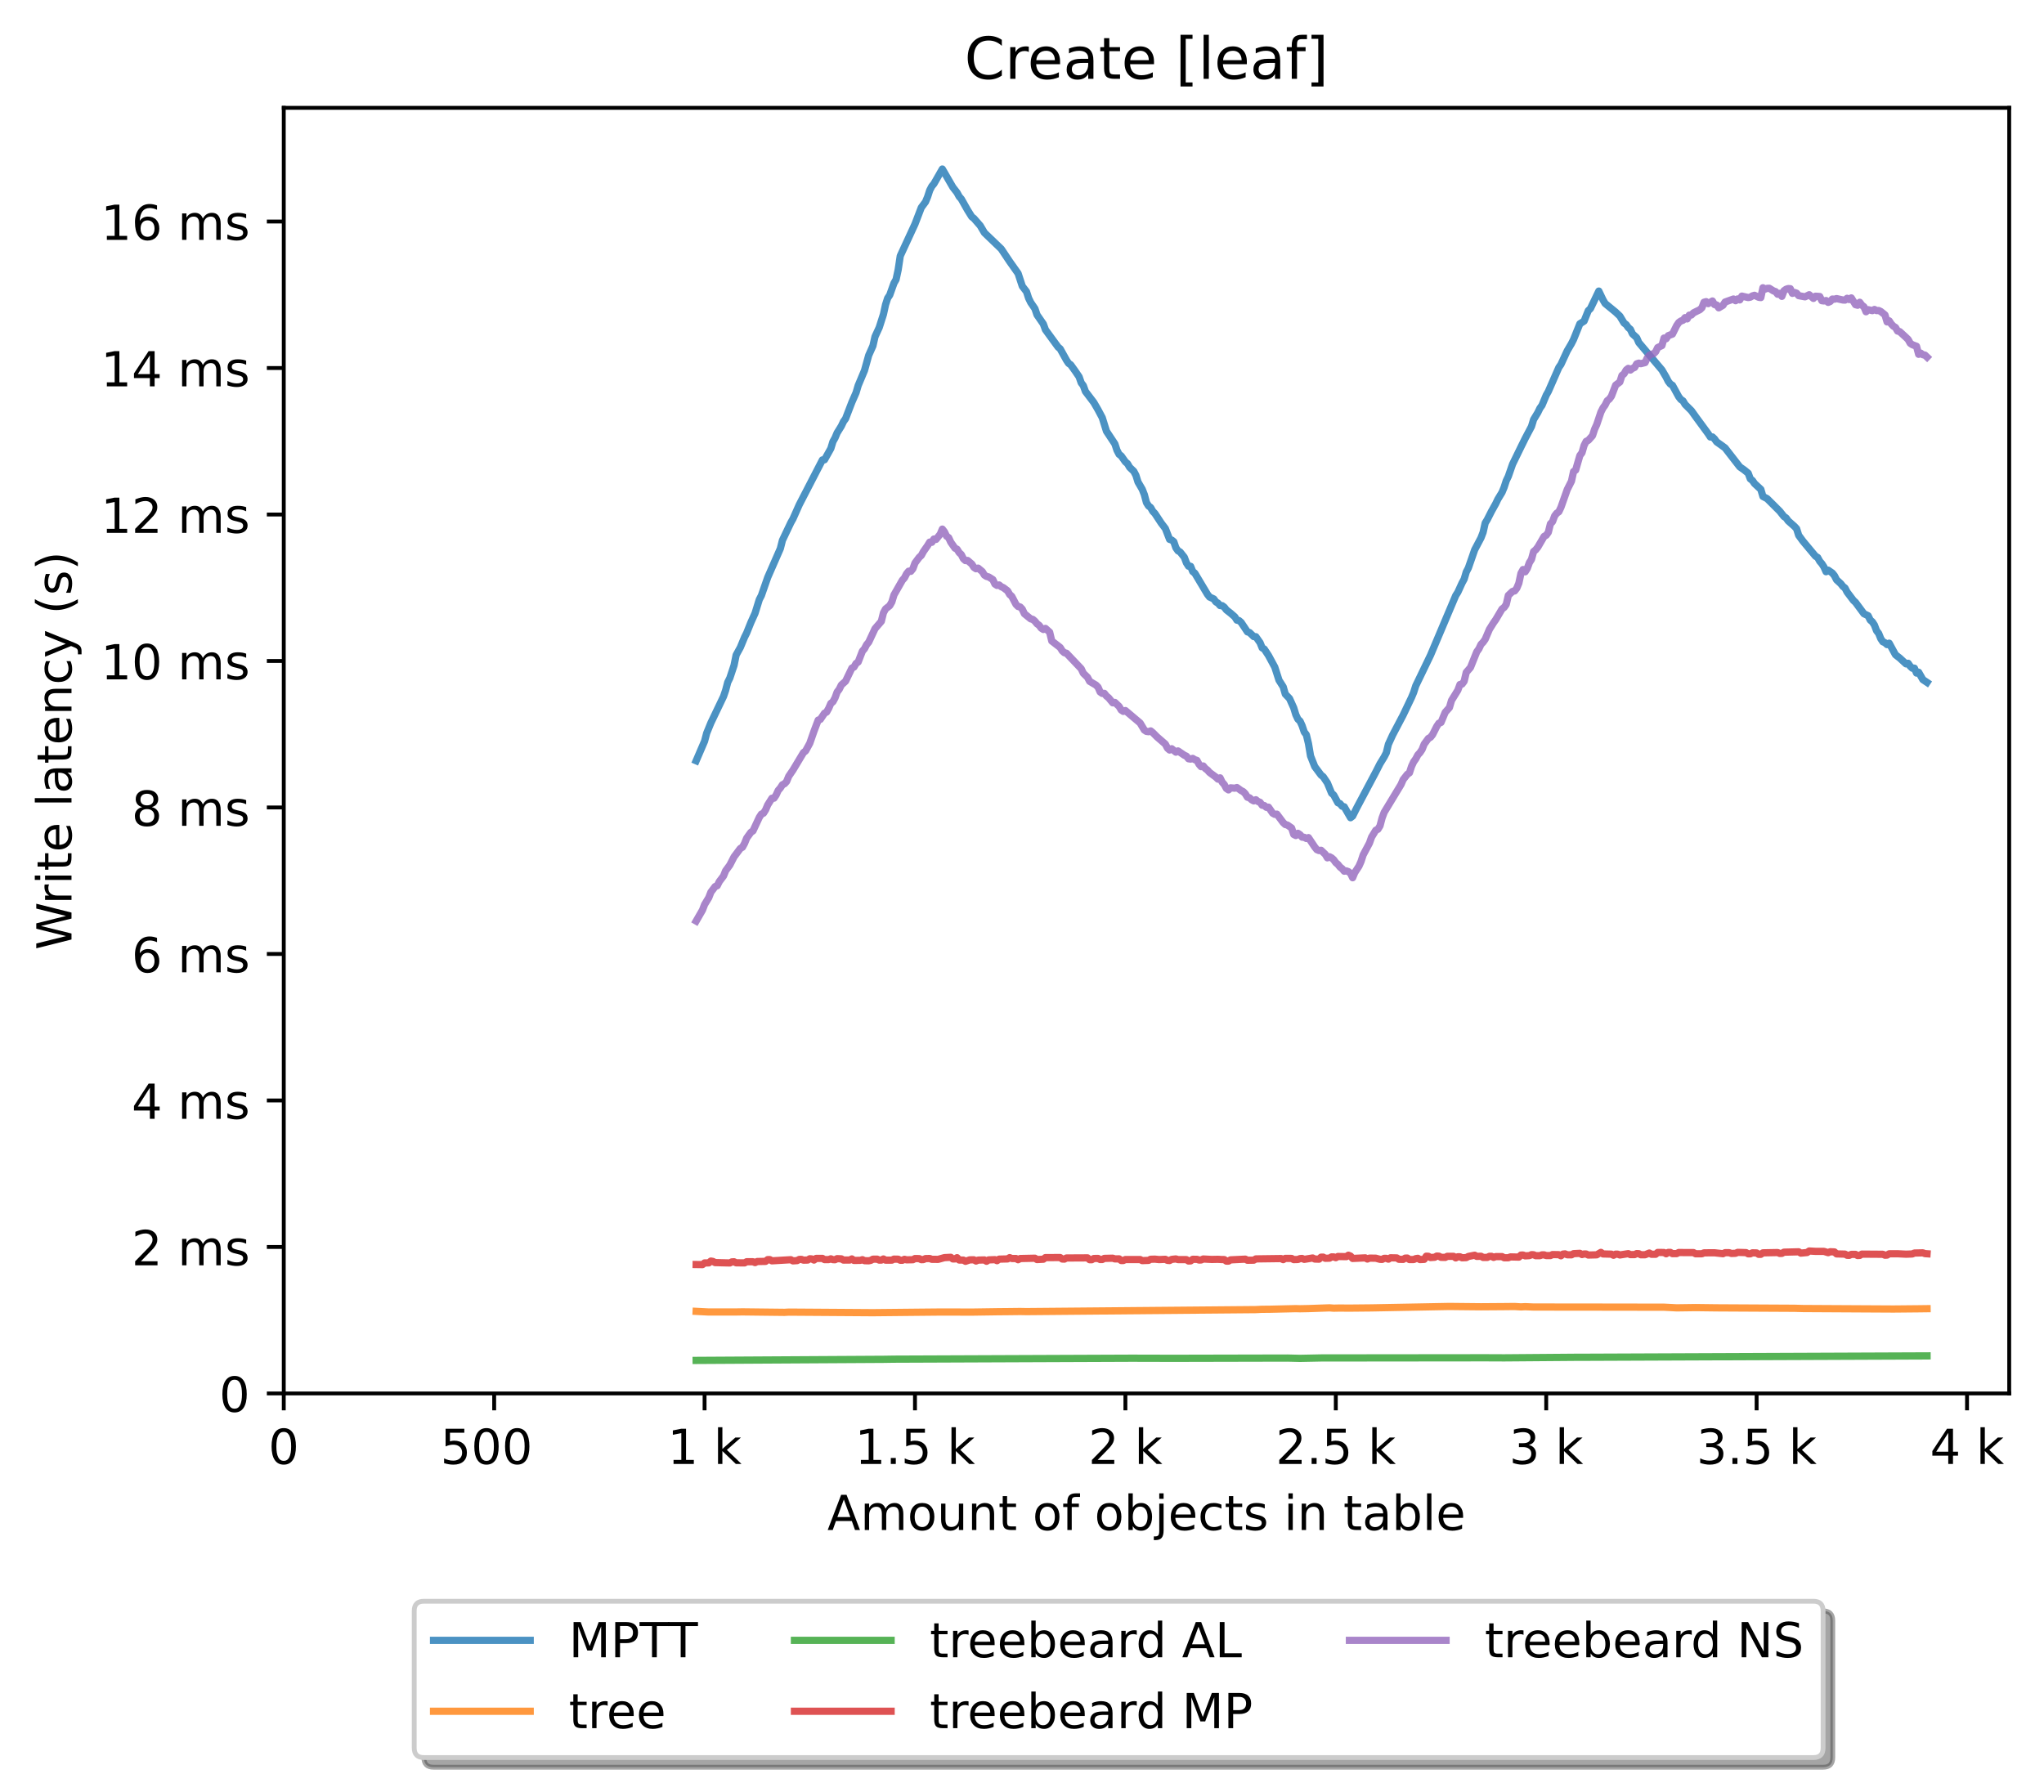 <?xml version="1.0" encoding="utf-8" standalone="no"?>
<!DOCTYPE svg PUBLIC "-//W3C//DTD SVG 1.1//EN"
  "http://www.w3.org/Graphics/SVG/1.1/DTD/svg11.dtd">
<!-- Created with matplotlib (https://matplotlib.org/) -->
<svg height="371.002pt" version="1.1" viewBox="0 0 423.051 371.002" width="423.051pt" xmlns="http://www.w3.org/2000/svg" xmlns:xlink="http://www.w3.org/1999/xlink">
 <defs>
  <style type="text/css">*{stroke-linecap:butt;stroke-linejoin:round;}</style>
 </defs>
 <g id="figure_1">
  <g id="patch_1">
   <path d="M 0 371.002 
L 423.051 371.002 
L 423.051 0 
L 0 0 
z
" style="fill:#ffffff;"/>
  </g>
  <g id="axes_1">
   <g id="patch_2">
    <path d="M 58.731 288.43 
L 415.851 288.43 
L 415.851 22.318 
L 58.731 22.318 
z
" style="fill:#ffffff;"/>
   </g>
   <g id="matplotlib.axis_1">
    <g id="xtick_1">
     <g id="line2d_1">
      <defs>
       <path d="M 0 0 
L 0 3.5 
" id="m161861ae37" style="stroke:#000000;stroke-width:0.8;"/>
      </defs>
      <g>
       <use style="stroke:#000000;stroke-width:0.8;" x="58.731" xlink:href="#m161861ae37" y="288.43"/>
      </g>
     </g>
     <g id="text_1">
      <!-- 0 -->
      <g transform="translate(55.55 303.029)scale(0.1 -0.1)">
       <defs>
        <path d="M 31.781 66.406 
Q 24.172 66.406 20.328 58.906 
Q 16.5 51.422 16.5 36.375 
Q 16.5 21.391 20.328 13.891 
Q 24.172 6.391 31.781 6.391 
Q 39.453 6.391 43.281 13.891 
Q 47.125 21.391 47.125 36.375 
Q 47.125 51.422 43.281 58.906 
Q 39.453 66.406 31.781 66.406 
z
M 31.781 74.219 
Q 44.047 74.219 50.516 64.516 
Q 56.984 54.828 56.984 36.375 
Q 56.984 17.969 50.516 8.266 
Q 44.047 -1.422 31.781 -1.422 
Q 19.531 -1.422 13.062 8.266 
Q 6.594 17.969 6.594 36.375 
Q 6.594 54.828 13.062 64.516 
Q 19.531 74.219 31.781 74.219 
z
" id="DejaVuSans-48"/>
       </defs>
       <use xlink:href="#DejaVuSans-48"/>
      </g>
     </g>
    </g>
    <g id="xtick_2">
     <g id="line2d_2">
      <g>
       <use style="stroke:#000000;stroke-width:0.8;" x="102.28" xlink:href="#m161861ae37" y="288.43"/>
      </g>
     </g>
     <g id="text_2">
      <!-- 500  -->
      <g transform="translate(91.147 303.029)scale(0.1 -0.1)">
       <defs>
        <path d="M 10.797 72.906 
L 49.516 72.906 
L 49.516 64.594 
L 19.828 64.594 
L 19.828 46.734 
Q 21.969 47.469 24.109 47.828 
Q 26.266 48.188 28.422 48.188 
Q 40.625 48.188 47.75 41.5 
Q 54.891 34.812 54.891 23.391 
Q 54.891 11.625 47.562 5.094 
Q 40.234 -1.422 26.906 -1.422 
Q 22.312 -1.422 17.547 -0.641 
Q 12.797 0.141 7.719 1.703 
L 7.719 11.625 
Q 12.109 9.234 16.797 8.062 
Q 21.484 6.891 26.703 6.891 
Q 35.156 6.891 40.078 11.328 
Q 45.016 15.766 45.016 23.391 
Q 45.016 31 40.078 35.438 
Q 35.156 39.891 26.703 39.891 
Q 22.75 39.891 18.812 39.016 
Q 14.891 38.141 10.797 36.281 
z
" id="DejaVuSans-53"/>
        <path id="DejaVuSans-32"/>
       </defs>
       <use xlink:href="#DejaVuSans-53"/>
       <use x="63.623" xlink:href="#DejaVuSans-48"/>
       <use x="127.246" xlink:href="#DejaVuSans-48"/>
       <use x="190.869" xlink:href="#DejaVuSans-32"/>
      </g>
     </g>
    </g>
    <g id="xtick_3">
     <g id="line2d_3">
      <g>
       <use style="stroke:#000000;stroke-width:0.8;" x="145.828" xlink:href="#m161861ae37" y="288.43"/>
      </g>
     </g>
     <g id="text_3">
      <!-- 1 k -->
      <g transform="translate(138.163 303.029)scale(0.1 -0.1)">
       <defs>
        <path d="M 12.406 8.297 
L 28.516 8.297 
L 28.516 63.922 
L 10.984 60.406 
L 10.984 69.391 
L 28.422 72.906 
L 38.281 72.906 
L 38.281 8.297 
L 54.391 8.297 
L 54.391 0 
L 12.406 0 
z
" id="DejaVuSans-49"/>
        <path d="M 9.078 75.984 
L 18.109 75.984 
L 18.109 31.109 
L 44.922 54.688 
L 56.391 54.688 
L 27.391 29.109 
L 57.625 0 
L 45.906 0 
L 18.109 26.703 
L 18.109 0 
L 9.078 0 
z
" id="DejaVuSans-107"/>
       </defs>
       <use xlink:href="#DejaVuSans-49"/>
       <use x="63.623" xlink:href="#DejaVuSans-32"/>
       <use x="95.41" xlink:href="#DejaVuSans-107"/>
      </g>
     </g>
    </g>
    <g id="xtick_4">
     <g id="line2d_4">
      <g>
       <use style="stroke:#000000;stroke-width:0.8;" x="189.377" xlink:href="#m161861ae37" y="288.43"/>
      </g>
     </g>
     <g id="text_4">
      <!-- 1.5 k -->
      <g transform="translate(176.941 303.029)scale(0.1 -0.1)">
       <defs>
        <path d="M 10.688 12.406 
L 21 12.406 
L 21 0 
L 10.688 0 
z
" id="DejaVuSans-46"/>
       </defs>
       <use xlink:href="#DejaVuSans-49"/>
       <use x="63.623" xlink:href="#DejaVuSans-46"/>
       <use x="95.41" xlink:href="#DejaVuSans-53"/>
       <use x="159.033" xlink:href="#DejaVuSans-32"/>
       <use x="190.82" xlink:href="#DejaVuSans-107"/>
      </g>
     </g>
    </g>
    <g id="xtick_5">
     <g id="line2d_5">
      <g>
       <use style="stroke:#000000;stroke-width:0.8;" x="232.926" xlink:href="#m161861ae37" y="288.43"/>
      </g>
     </g>
     <g id="text_5">
      <!-- 2 k -->
      <g transform="translate(225.26 303.029)scale(0.1 -0.1)">
       <defs>
        <path d="M 19.188 8.297 
L 53.609 8.297 
L 53.609 0 
L 7.328 0 
L 7.328 8.297 
Q 12.938 14.109 22.625 23.891 
Q 32.328 33.688 34.812 36.531 
Q 39.547 41.844 41.422 45.531 
Q 43.312 49.219 43.312 52.781 
Q 43.312 58.594 39.234 62.25 
Q 35.156 65.922 28.609 65.922 
Q 23.969 65.922 18.812 64.312 
Q 13.672 62.703 7.812 59.422 
L 7.812 69.391 
Q 13.766 71.781 18.938 73 
Q 24.125 74.219 28.422 74.219 
Q 39.75 74.219 46.484 68.547 
Q 53.219 62.891 53.219 53.422 
Q 53.219 48.922 51.531 44.891 
Q 49.859 40.875 45.406 35.406 
Q 44.188 33.984 37.641 27.219 
Q 31.109 20.453 19.188 8.297 
z
" id="DejaVuSans-50"/>
       </defs>
       <use xlink:href="#DejaVuSans-50"/>
       <use x="63.623" xlink:href="#DejaVuSans-32"/>
       <use x="95.41" xlink:href="#DejaVuSans-107"/>
      </g>
     </g>
    </g>
    <g id="xtick_6">
     <g id="line2d_6">
      <g>
       <use style="stroke:#000000;stroke-width:0.8;" x="276.474" xlink:href="#m161861ae37" y="288.43"/>
      </g>
     </g>
     <g id="text_6">
      <!-- 2.5 k -->
      <g transform="translate(264.038 303.029)scale(0.1 -0.1)">
       <use xlink:href="#DejaVuSans-50"/>
       <use x="63.623" xlink:href="#DejaVuSans-46"/>
       <use x="95.41" xlink:href="#DejaVuSans-53"/>
       <use x="159.033" xlink:href="#DejaVuSans-32"/>
       <use x="190.82" xlink:href="#DejaVuSans-107"/>
      </g>
     </g>
    </g>
    <g id="xtick_7">
     <g id="line2d_7">
      <g>
       <use style="stroke:#000000;stroke-width:0.8;" x="320.023" xlink:href="#m161861ae37" y="288.43"/>
      </g>
     </g>
     <g id="text_7">
      <!-- 3 k -->
      <g transform="translate(312.357 303.029)scale(0.1 -0.1)">
       <defs>
        <path d="M 40.578 39.312 
Q 47.656 37.797 51.625 33 
Q 55.609 28.219 55.609 21.188 
Q 55.609 10.406 48.188 4.484 
Q 40.766 -1.422 27.094 -1.422 
Q 22.516 -1.422 17.656 -0.516 
Q 12.797 0.391 7.625 2.203 
L 7.625 11.719 
Q 11.719 9.328 16.594 8.109 
Q 21.484 6.891 26.812 6.891 
Q 36.078 6.891 40.938 10.547 
Q 45.797 14.203 45.797 21.188 
Q 45.797 27.641 41.281 31.266 
Q 36.766 34.906 28.719 34.906 
L 20.219 34.906 
L 20.219 43.016 
L 29.109 43.016 
Q 36.375 43.016 40.234 45.922 
Q 44.094 48.828 44.094 54.297 
Q 44.094 59.906 40.109 62.906 
Q 36.141 65.922 28.719 65.922 
Q 24.656 65.922 20.016 65.031 
Q 15.375 64.156 9.812 62.312 
L 9.812 71.094 
Q 15.438 72.656 20.344 73.438 
Q 25.25 74.219 29.594 74.219 
Q 40.828 74.219 47.359 69.109 
Q 53.906 64.016 53.906 55.328 
Q 53.906 49.266 50.438 45.094 
Q 46.969 40.922 40.578 39.312 
z
" id="DejaVuSans-51"/>
       </defs>
       <use xlink:href="#DejaVuSans-51"/>
       <use x="63.623" xlink:href="#DejaVuSans-32"/>
       <use x="95.41" xlink:href="#DejaVuSans-107"/>
      </g>
     </g>
    </g>
    <g id="xtick_8">
     <g id="line2d_8">
      <g>
       <use style="stroke:#000000;stroke-width:0.8;" x="363.571" xlink:href="#m161861ae37" y="288.43"/>
      </g>
     </g>
     <g id="text_8">
      <!-- 3.5 k -->
      <g transform="translate(351.135 303.029)scale(0.1 -0.1)">
       <use xlink:href="#DejaVuSans-51"/>
       <use x="63.623" xlink:href="#DejaVuSans-46"/>
       <use x="95.41" xlink:href="#DejaVuSans-53"/>
       <use x="159.033" xlink:href="#DejaVuSans-32"/>
       <use x="190.82" xlink:href="#DejaVuSans-107"/>
      </g>
     </g>
    </g>
    <g id="xtick_9">
     <g id="line2d_9">
      <g>
       <use style="stroke:#000000;stroke-width:0.8;" x="407.12" xlink:href="#m161861ae37" y="288.43"/>
      </g>
     </g>
     <g id="text_9">
      <!-- 4 k -->
      <g transform="translate(399.454 303.029)scale(0.1 -0.1)">
       <defs>
        <path d="M 37.797 64.312 
L 12.891 25.391 
L 37.797 25.391 
z
M 35.203 72.906 
L 47.609 72.906 
L 47.609 25.391 
L 58.016 25.391 
L 58.016 17.188 
L 47.609 17.188 
L 47.609 0 
L 37.797 0 
L 37.797 17.188 
L 4.891 17.188 
L 4.891 26.703 
z
" id="DejaVuSans-52"/>
       </defs>
       <use xlink:href="#DejaVuSans-52"/>
       <use x="63.623" xlink:href="#DejaVuSans-32"/>
       <use x="95.41" xlink:href="#DejaVuSans-107"/>
      </g>
     </g>
    </g>
    <g id="text_10">
     <!-- Amount of objects in table -->
     <g transform="translate(171.233 316.707)scale(0.1 -0.1)">
      <defs>
       <path d="M 34.188 63.188 
L 20.797 26.906 
L 47.609 26.906 
z
M 28.609 72.906 
L 39.797 72.906 
L 67.578 0 
L 57.328 0 
L 50.688 18.703 
L 17.828 18.703 
L 11.188 0 
L 0.781 0 
z
" id="DejaVuSans-65"/>
       <path d="M 52 44.188 
Q 55.375 50.25 60.062 53.125 
Q 64.75 56 71.094 56 
Q 79.641 56 84.281 50.016 
Q 88.922 44.047 88.922 33.016 
L 88.922 0 
L 79.891 0 
L 79.891 32.719 
Q 79.891 40.578 77.094 44.375 
Q 74.312 48.188 68.609 48.188 
Q 61.625 48.188 57.562 43.547 
Q 53.516 38.922 53.516 30.906 
L 53.516 0 
L 44.484 0 
L 44.484 32.719 
Q 44.484 40.625 41.703 44.406 
Q 38.922 48.188 33.109 48.188 
Q 26.219 48.188 22.156 43.531 
Q 18.109 38.875 18.109 30.906 
L 18.109 0 
L 9.078 0 
L 9.078 54.688 
L 18.109 54.688 
L 18.109 46.188 
Q 21.188 51.219 25.484 53.609 
Q 29.781 56 35.688 56 
Q 41.656 56 45.828 52.969 
Q 50 49.953 52 44.188 
z
" id="DejaVuSans-109"/>
       <path d="M 30.609 48.391 
Q 23.391 48.391 19.188 42.75 
Q 14.984 37.109 14.984 27.297 
Q 14.984 17.484 19.156 11.844 
Q 23.344 6.203 30.609 6.203 
Q 37.797 6.203 41.984 11.859 
Q 46.188 17.531 46.188 27.297 
Q 46.188 37.016 41.984 42.703 
Q 37.797 48.391 30.609 48.391 
z
M 30.609 56 
Q 42.328 56 49.016 48.375 
Q 55.719 40.766 55.719 27.297 
Q 55.719 13.875 49.016 6.219 
Q 42.328 -1.422 30.609 -1.422 
Q 18.844 -1.422 12.172 6.219 
Q 5.516 13.875 5.516 27.297 
Q 5.516 40.766 12.172 48.375 
Q 18.844 56 30.609 56 
z
" id="DejaVuSans-111"/>
       <path d="M 8.5 21.578 
L 8.5 54.688 
L 17.484 54.688 
L 17.484 21.922 
Q 17.484 14.156 20.5 10.266 
Q 23.531 6.391 29.594 6.391 
Q 36.859 6.391 41.078 11.031 
Q 45.312 15.672 45.312 23.688 
L 45.312 54.688 
L 54.297 54.688 
L 54.297 0 
L 45.312 0 
L 45.312 8.406 
Q 42.047 3.422 37.719 1 
Q 33.406 -1.422 27.688 -1.422 
Q 18.266 -1.422 13.375 4.438 
Q 8.5 10.297 8.5 21.578 
z
M 31.109 56 
z
" id="DejaVuSans-117"/>
       <path d="M 54.891 33.016 
L 54.891 0 
L 45.906 0 
L 45.906 32.719 
Q 45.906 40.484 42.875 44.328 
Q 39.844 48.188 33.797 48.188 
Q 26.516 48.188 22.312 43.547 
Q 18.109 38.922 18.109 30.906 
L 18.109 0 
L 9.078 0 
L 9.078 54.688 
L 18.109 54.688 
L 18.109 46.188 
Q 21.344 51.125 25.703 53.562 
Q 30.078 56 35.797 56 
Q 45.219 56 50.047 50.172 
Q 54.891 44.344 54.891 33.016 
z
" id="DejaVuSans-110"/>
       <path d="M 18.312 70.219 
L 18.312 54.688 
L 36.812 54.688 
L 36.812 47.703 
L 18.312 47.703 
L 18.312 18.016 
Q 18.312 11.328 20.141 9.422 
Q 21.969 7.516 27.594 7.516 
L 36.812 7.516 
L 36.812 0 
L 27.594 0 
Q 17.188 0 13.234 3.875 
Q 9.281 7.766 9.281 18.016 
L 9.281 47.703 
L 2.688 47.703 
L 2.688 54.688 
L 9.281 54.688 
L 9.281 70.219 
z
" id="DejaVuSans-116"/>
       <path d="M 37.109 75.984 
L 37.109 68.5 
L 28.516 68.5 
Q 23.688 68.5 21.797 66.547 
Q 19.922 64.594 19.922 59.516 
L 19.922 54.688 
L 34.719 54.688 
L 34.719 47.703 
L 19.922 47.703 
L 19.922 0 
L 10.891 0 
L 10.891 47.703 
L 2.297 47.703 
L 2.297 54.688 
L 10.891 54.688 
L 10.891 58.5 
Q 10.891 67.625 15.141 71.797 
Q 19.391 75.984 28.609 75.984 
z
" id="DejaVuSans-102"/>
       <path d="M 48.688 27.297 
Q 48.688 37.203 44.609 42.844 
Q 40.531 48.484 33.406 48.484 
Q 26.266 48.484 22.188 42.844 
Q 18.109 37.203 18.109 27.297 
Q 18.109 17.391 22.188 11.75 
Q 26.266 6.109 33.406 6.109 
Q 40.531 6.109 44.609 11.75 
Q 48.688 17.391 48.688 27.297 
z
M 18.109 46.391 
Q 20.953 51.266 25.266 53.625 
Q 29.594 56 35.594 56 
Q 45.562 56 51.781 48.094 
Q 58.016 40.188 58.016 27.297 
Q 58.016 14.406 51.781 6.484 
Q 45.562 -1.422 35.594 -1.422 
Q 29.594 -1.422 25.266 0.953 
Q 20.953 3.328 18.109 8.203 
L 18.109 0 
L 9.078 0 
L 9.078 75.984 
L 18.109 75.984 
z
" id="DejaVuSans-98"/>
       <path d="M 9.422 54.688 
L 18.406 54.688 
L 18.406 -0.984 
Q 18.406 -11.422 14.422 -16.109 
Q 10.453 -20.797 1.609 -20.797 
L -1.812 -20.797 
L -1.812 -13.188 
L 0.594 -13.188 
Q 5.719 -13.188 7.562 -10.812 
Q 9.422 -8.453 9.422 -0.984 
z
M 9.422 75.984 
L 18.406 75.984 
L 18.406 64.594 
L 9.422 64.594 
z
" id="DejaVuSans-106"/>
       <path d="M 56.203 29.594 
L 56.203 25.203 
L 14.891 25.203 
Q 15.484 15.922 20.484 11.062 
Q 25.484 6.203 34.422 6.203 
Q 39.594 6.203 44.453 7.469 
Q 49.312 8.734 54.109 11.281 
L 54.109 2.781 
Q 49.266 0.734 44.188 -0.344 
Q 39.109 -1.422 33.891 -1.422 
Q 20.797 -1.422 13.156 6.188 
Q 5.516 13.812 5.516 26.812 
Q 5.516 40.234 12.766 48.109 
Q 20.016 56 32.328 56 
Q 43.359 56 49.781 48.891 
Q 56.203 41.797 56.203 29.594 
z
M 47.219 32.234 
Q 47.125 39.594 43.094 43.984 
Q 39.062 48.391 32.422 48.391 
Q 24.906 48.391 20.391 44.141 
Q 15.875 39.891 15.188 32.172 
z
" id="DejaVuSans-101"/>
       <path d="M 48.781 52.594 
L 48.781 44.188 
Q 44.969 46.297 41.141 47.344 
Q 37.312 48.391 33.406 48.391 
Q 24.656 48.391 19.812 42.844 
Q 14.984 37.312 14.984 27.297 
Q 14.984 17.281 19.812 11.734 
Q 24.656 6.203 33.406 6.203 
Q 37.312 6.203 41.141 7.25 
Q 44.969 8.297 48.781 10.406 
L 48.781 2.094 
Q 45.016 0.344 40.984 -0.531 
Q 36.969 -1.422 32.422 -1.422 
Q 20.062 -1.422 12.781 6.344 
Q 5.516 14.109 5.516 27.297 
Q 5.516 40.672 12.859 48.328 
Q 20.219 56 33.016 56 
Q 37.156 56 41.109 55.141 
Q 45.062 54.297 48.781 52.594 
z
" id="DejaVuSans-99"/>
       <path d="M 44.281 53.078 
L 44.281 44.578 
Q 40.484 46.531 36.375 47.5 
Q 32.281 48.484 27.875 48.484 
Q 21.188 48.484 17.844 46.438 
Q 14.5 44.391 14.5 40.281 
Q 14.5 37.156 16.891 35.375 
Q 19.281 33.594 26.516 31.984 
L 29.594 31.297 
Q 39.156 29.25 43.188 25.516 
Q 47.219 21.781 47.219 15.094 
Q 47.219 7.469 41.188 3.016 
Q 35.156 -1.422 24.609 -1.422 
Q 20.219 -1.422 15.453 -0.562 
Q 10.688 0.297 5.422 2 
L 5.422 11.281 
Q 10.406 8.688 15.234 7.391 
Q 20.062 6.109 24.812 6.109 
Q 31.156 6.109 34.562 8.281 
Q 37.984 10.453 37.984 14.406 
Q 37.984 18.062 35.516 20.016 
Q 33.062 21.969 24.703 23.781 
L 21.578 24.516 
Q 13.234 26.266 9.516 29.906 
Q 5.812 33.547 5.812 39.891 
Q 5.812 47.609 11.281 51.797 
Q 16.75 56 26.812 56 
Q 31.781 56 36.172 55.266 
Q 40.578 54.547 44.281 53.078 
z
" id="DejaVuSans-115"/>
       <path d="M 9.422 54.688 
L 18.406 54.688 
L 18.406 0 
L 9.422 0 
z
M 9.422 75.984 
L 18.406 75.984 
L 18.406 64.594 
L 9.422 64.594 
z
" id="DejaVuSans-105"/>
       <path d="M 34.281 27.484 
Q 23.391 27.484 19.188 25 
Q 14.984 22.516 14.984 16.5 
Q 14.984 11.719 18.141 8.906 
Q 21.297 6.109 26.703 6.109 
Q 34.188 6.109 38.703 11.406 
Q 43.219 16.703 43.219 25.484 
L 43.219 27.484 
z
M 52.203 31.203 
L 52.203 0 
L 43.219 0 
L 43.219 8.297 
Q 40.141 3.328 35.547 0.953 
Q 30.953 -1.422 24.312 -1.422 
Q 15.922 -1.422 10.953 3.297 
Q 6 8.016 6 15.922 
Q 6 25.141 12.172 29.828 
Q 18.359 34.516 30.609 34.516 
L 43.219 34.516 
L 43.219 35.406 
Q 43.219 41.609 39.141 45 
Q 35.062 48.391 27.688 48.391 
Q 23 48.391 18.547 47.266 
Q 14.109 46.141 10.016 43.891 
L 10.016 52.203 
Q 14.938 54.109 19.578 55.047 
Q 24.219 56 28.609 56 
Q 40.484 56 46.344 49.844 
Q 52.203 43.703 52.203 31.203 
z
" id="DejaVuSans-97"/>
       <path d="M 9.422 75.984 
L 18.406 75.984 
L 18.406 0 
L 9.422 0 
z
" id="DejaVuSans-108"/>
      </defs>
      <use xlink:href="#DejaVuSans-65"/>
      <use x="68.408" xlink:href="#DejaVuSans-109"/>
      <use x="165.82" xlink:href="#DejaVuSans-111"/>
      <use x="227.002" xlink:href="#DejaVuSans-117"/>
      <use x="290.381" xlink:href="#DejaVuSans-110"/>
      <use x="353.76" xlink:href="#DejaVuSans-116"/>
      <use x="392.969" xlink:href="#DejaVuSans-32"/>
      <use x="424.756" xlink:href="#DejaVuSans-111"/>
      <use x="485.938" xlink:href="#DejaVuSans-102"/>
      <use x="521.143" xlink:href="#DejaVuSans-32"/>
      <use x="552.93" xlink:href="#DejaVuSans-111"/>
      <use x="614.111" xlink:href="#DejaVuSans-98"/>
      <use x="677.588" xlink:href="#DejaVuSans-106"/>
      <use x="705.371" xlink:href="#DejaVuSans-101"/>
      <use x="766.895" xlink:href="#DejaVuSans-99"/>
      <use x="821.875" xlink:href="#DejaVuSans-116"/>
      <use x="861.084" xlink:href="#DejaVuSans-115"/>
      <use x="913.184" xlink:href="#DejaVuSans-32"/>
      <use x="944.971" xlink:href="#DejaVuSans-105"/>
      <use x="972.754" xlink:href="#DejaVuSans-110"/>
      <use x="1036.133" xlink:href="#DejaVuSans-32"/>
      <use x="1067.92" xlink:href="#DejaVuSans-116"/>
      <use x="1107.129" xlink:href="#DejaVuSans-97"/>
      <use x="1168.408" xlink:href="#DejaVuSans-98"/>
      <use x="1231.885" xlink:href="#DejaVuSans-108"/>
      <use x="1259.668" xlink:href="#DejaVuSans-101"/>
     </g>
    </g>
   </g>
   <g id="matplotlib.axis_2">
    <g id="ytick_1">
     <g id="line2d_10">
      <defs>
       <path d="M 0 0 
L -3.5 0 
" id="me23a9d88c7" style="stroke:#000000;stroke-width:0.8;"/>
      </defs>
      <g>
       <use style="stroke:#000000;stroke-width:0.8;" x="58.731" xlink:href="#me23a9d88c7" y="288.43"/>
      </g>
     </g>
     <g id="text_11">
      <!-- 0 -->
      <g transform="translate(45.369 292.229)scale(0.1 -0.1)">
       <use xlink:href="#DejaVuSans-48"/>
      </g>
     </g>
    </g>
    <g id="ytick_2">
     <g id="line2d_11">
      <g>
       <use style="stroke:#000000;stroke-width:0.8;" x="58.731" xlink:href="#me23a9d88c7" y="258.108"/>
      </g>
     </g>
     <g id="text_12">
      <!-- 2 ms -->
      <g transform="translate(27.241 261.907)scale(0.1 -0.1)">
       <use xlink:href="#DejaVuSans-50"/>
       <use x="63.623" xlink:href="#DejaVuSans-32"/>
       <use x="95.41" xlink:href="#DejaVuSans-109"/>
       <use x="192.822" xlink:href="#DejaVuSans-115"/>
      </g>
     </g>
    </g>
    <g id="ytick_3">
     <g id="line2d_12">
      <g>
       <use style="stroke:#000000;stroke-width:0.8;" x="58.731" xlink:href="#me23a9d88c7" y="227.786"/>
      </g>
     </g>
     <g id="text_13">
      <!-- 4 ms -->
      <g transform="translate(27.241 231.585)scale(0.1 -0.1)">
       <use xlink:href="#DejaVuSans-52"/>
       <use x="63.623" xlink:href="#DejaVuSans-32"/>
       <use x="95.41" xlink:href="#DejaVuSans-109"/>
       <use x="192.822" xlink:href="#DejaVuSans-115"/>
      </g>
     </g>
    </g>
    <g id="ytick_4">
     <g id="line2d_13">
      <g>
       <use style="stroke:#000000;stroke-width:0.8;" x="58.731" xlink:href="#me23a9d88c7" y="197.463"/>
      </g>
     </g>
     <g id="text_14">
      <!-- 6 ms -->
      <g transform="translate(27.241 201.263)scale(0.1 -0.1)">
       <defs>
        <path d="M 33.016 40.375 
Q 26.375 40.375 22.484 35.828 
Q 18.609 31.297 18.609 23.391 
Q 18.609 15.531 22.484 10.953 
Q 26.375 6.391 33.016 6.391 
Q 39.656 6.391 43.531 10.953 
Q 47.406 15.531 47.406 23.391 
Q 47.406 31.297 43.531 35.828 
Q 39.656 40.375 33.016 40.375 
z
M 52.594 71.297 
L 52.594 62.312 
Q 48.875 64.062 45.094 64.984 
Q 41.312 65.922 37.594 65.922 
Q 27.828 65.922 22.672 59.328 
Q 17.531 52.734 16.797 39.406 
Q 19.672 43.656 24.016 45.922 
Q 28.375 48.188 33.594 48.188 
Q 44.578 48.188 50.953 41.516 
Q 57.328 34.859 57.328 23.391 
Q 57.328 12.156 50.688 5.359 
Q 44.047 -1.422 33.016 -1.422 
Q 20.359 -1.422 13.672 8.266 
Q 6.984 17.969 6.984 36.375 
Q 6.984 53.656 15.188 63.938 
Q 23.391 74.219 37.203 74.219 
Q 40.922 74.219 44.703 73.484 
Q 48.484 72.75 52.594 71.297 
z
" id="DejaVuSans-54"/>
       </defs>
       <use xlink:href="#DejaVuSans-54"/>
       <use x="63.623" xlink:href="#DejaVuSans-32"/>
       <use x="95.41" xlink:href="#DejaVuSans-109"/>
       <use x="192.822" xlink:href="#DejaVuSans-115"/>
      </g>
     </g>
    </g>
    <g id="ytick_5">
     <g id="line2d_14">
      <g>
       <use style="stroke:#000000;stroke-width:0.8;" x="58.731" xlink:href="#me23a9d88c7" y="167.141"/>
      </g>
     </g>
     <g id="text_15">
      <!-- 8 ms -->
      <g transform="translate(27.241 170.94)scale(0.1 -0.1)">
       <defs>
        <path d="M 31.781 34.625 
Q 24.75 34.625 20.719 30.859 
Q 16.703 27.094 16.703 20.516 
Q 16.703 13.922 20.719 10.156 
Q 24.75 6.391 31.781 6.391 
Q 38.812 6.391 42.859 10.172 
Q 46.922 13.969 46.922 20.516 
Q 46.922 27.094 42.891 30.859 
Q 38.875 34.625 31.781 34.625 
z
M 21.922 38.812 
Q 15.578 40.375 12.031 44.719 
Q 8.5 49.078 8.5 55.328 
Q 8.5 64.062 14.719 69.141 
Q 20.953 74.219 31.781 74.219 
Q 42.672 74.219 48.875 69.141 
Q 55.078 64.062 55.078 55.328 
Q 55.078 49.078 51.531 44.719 
Q 48 40.375 41.703 38.812 
Q 48.828 37.156 52.797 32.312 
Q 56.781 27.484 56.781 20.516 
Q 56.781 9.906 50.312 4.234 
Q 43.844 -1.422 31.781 -1.422 
Q 19.734 -1.422 13.25 4.234 
Q 6.781 9.906 6.781 20.516 
Q 6.781 27.484 10.781 32.312 
Q 14.797 37.156 21.922 38.812 
z
M 18.312 54.391 
Q 18.312 48.734 21.844 45.562 
Q 25.391 42.391 31.781 42.391 
Q 38.141 42.391 41.719 45.562 
Q 45.312 48.734 45.312 54.391 
Q 45.312 60.062 41.719 63.234 
Q 38.141 66.406 31.781 66.406 
Q 25.391 66.406 21.844 63.234 
Q 18.312 60.062 18.312 54.391 
z
" id="DejaVuSans-56"/>
       </defs>
       <use xlink:href="#DejaVuSans-56"/>
       <use x="63.623" xlink:href="#DejaVuSans-32"/>
       <use x="95.41" xlink:href="#DejaVuSans-109"/>
       <use x="192.822" xlink:href="#DejaVuSans-115"/>
      </g>
     </g>
    </g>
    <g id="ytick_6">
     <g id="line2d_15">
      <g>
       <use style="stroke:#000000;stroke-width:0.8;" x="58.731" xlink:href="#me23a9d88c7" y="136.819"/>
      </g>
     </g>
     <g id="text_16">
      <!-- 10 ms -->
      <g transform="translate(20.878 140.618)scale(0.1 -0.1)">
       <use xlink:href="#DejaVuSans-49"/>
       <use x="63.623" xlink:href="#DejaVuSans-48"/>
       <use x="127.246" xlink:href="#DejaVuSans-32"/>
       <use x="159.033" xlink:href="#DejaVuSans-109"/>
       <use x="256.445" xlink:href="#DejaVuSans-115"/>
      </g>
     </g>
    </g>
    <g id="ytick_7">
     <g id="line2d_16">
      <g>
       <use style="stroke:#000000;stroke-width:0.8;" x="58.731" xlink:href="#me23a9d88c7" y="106.497"/>
      </g>
     </g>
     <g id="text_17">
      <!-- 12 ms -->
      <g transform="translate(20.878 110.296)scale(0.1 -0.1)">
       <use xlink:href="#DejaVuSans-49"/>
       <use x="63.623" xlink:href="#DejaVuSans-50"/>
       <use x="127.246" xlink:href="#DejaVuSans-32"/>
       <use x="159.033" xlink:href="#DejaVuSans-109"/>
       <use x="256.445" xlink:href="#DejaVuSans-115"/>
      </g>
     </g>
    </g>
    <g id="ytick_8">
     <g id="line2d_17">
      <g>
       <use style="stroke:#000000;stroke-width:0.8;" x="58.731" xlink:href="#me23a9d88c7" y="76.175"/>
      </g>
     </g>
     <g id="text_18">
      <!-- 14 ms -->
      <g transform="translate(20.878 79.974)scale(0.1 -0.1)">
       <use xlink:href="#DejaVuSans-49"/>
       <use x="63.623" xlink:href="#DejaVuSans-52"/>
       <use x="127.246" xlink:href="#DejaVuSans-32"/>
       <use x="159.033" xlink:href="#DejaVuSans-109"/>
       <use x="256.445" xlink:href="#DejaVuSans-115"/>
      </g>
     </g>
    </g>
    <g id="ytick_9">
     <g id="line2d_18">
      <g>
       <use style="stroke:#000000;stroke-width:0.8;" x="58.731" xlink:href="#me23a9d88c7" y="45.852"/>
      </g>
     </g>
     <g id="text_19">
      <!-- 16 ms -->
      <g transform="translate(20.878 49.652)scale(0.1 -0.1)">
       <use xlink:href="#DejaVuSans-49"/>
       <use x="63.623" xlink:href="#DejaVuSans-54"/>
       <use x="127.246" xlink:href="#DejaVuSans-32"/>
       <use x="159.033" xlink:href="#DejaVuSans-109"/>
       <use x="256.445" xlink:href="#DejaVuSans-115"/>
      </g>
     </g>
    </g>
    <g id="text_20">
     <!-- Write latency (s) -->
     <g transform="translate(14.798 196.626)rotate(-90)scale(0.1 -0.1)">
      <defs>
       <path d="M 3.328 72.906 
L 13.281 72.906 
L 28.609 11.281 
L 43.891 72.906 
L 54.984 72.906 
L 70.312 11.281 
L 85.594 72.906 
L 95.609 72.906 
L 77.297 0 
L 64.891 0 
L 49.516 63.281 
L 33.984 0 
L 21.578 0 
z
" id="DejaVuSans-87"/>
       <path d="M 41.109 46.297 
Q 39.594 47.172 37.812 47.578 
Q 36.031 48 33.891 48 
Q 26.266 48 22.188 43.047 
Q 18.109 38.094 18.109 28.812 
L 18.109 0 
L 9.078 0 
L 9.078 54.688 
L 18.109 54.688 
L 18.109 46.188 
Q 20.953 51.172 25.484 53.578 
Q 30.031 56 36.531 56 
Q 37.453 56 38.578 55.875 
Q 39.703 55.766 41.062 55.516 
z
" id="DejaVuSans-114"/>
       <path d="M 32.172 -5.078 
Q 28.375 -14.844 24.75 -17.812 
Q 21.141 -20.797 15.094 -20.797 
L 7.906 -20.797 
L 7.906 -13.281 
L 13.188 -13.281 
Q 16.891 -13.281 18.938 -11.516 
Q 21 -9.766 23.484 -3.219 
L 25.094 0.875 
L 2.984 54.688 
L 12.5 54.688 
L 29.594 11.922 
L 46.688 54.688 
L 56.203 54.688 
z
" id="DejaVuSans-121"/>
       <path d="M 31 75.875 
Q 24.469 64.656 21.281 53.656 
Q 18.109 42.672 18.109 31.391 
Q 18.109 20.125 21.312 9.062 
Q 24.516 -2 31 -13.188 
L 23.188 -13.188 
Q 15.875 -1.703 12.234 9.375 
Q 8.594 20.453 8.594 31.391 
Q 8.594 42.281 12.203 53.312 
Q 15.828 64.359 23.188 75.875 
z
" id="DejaVuSans-40"/>
       <path d="M 8.016 75.875 
L 15.828 75.875 
Q 23.141 64.359 26.781 53.312 
Q 30.422 42.281 30.422 31.391 
Q 30.422 20.453 26.781 9.375 
Q 23.141 -1.703 15.828 -13.188 
L 8.016 -13.188 
Q 14.5 -2 17.703 9.062 
Q 20.906 20.125 20.906 31.391 
Q 20.906 42.672 17.703 53.656 
Q 14.5 64.656 8.016 75.875 
z
" id="DejaVuSans-41"/>
      </defs>
      <use xlink:href="#DejaVuSans-87"/>
      <use x="94.377" xlink:href="#DejaVuSans-114"/>
      <use x="135.49" xlink:href="#DejaVuSans-105"/>
      <use x="163.273" xlink:href="#DejaVuSans-116"/>
      <use x="202.482" xlink:href="#DejaVuSans-101"/>
      <use x="264.006" xlink:href="#DejaVuSans-32"/>
      <use x="295.793" xlink:href="#DejaVuSans-108"/>
      <use x="323.576" xlink:href="#DejaVuSans-97"/>
      <use x="384.855" xlink:href="#DejaVuSans-116"/>
      <use x="424.064" xlink:href="#DejaVuSans-101"/>
      <use x="485.588" xlink:href="#DejaVuSans-110"/>
      <use x="548.967" xlink:href="#DejaVuSans-99"/>
      <use x="603.947" xlink:href="#DejaVuSans-121"/>
      <use x="663.127" xlink:href="#DejaVuSans-32"/>
      <use x="694.914" xlink:href="#DejaVuSans-40"/>
      <use x="733.928" xlink:href="#DejaVuSans-115"/>
      <use x="786.027" xlink:href="#DejaVuSans-41"/>
     </g>
    </g>
   </g>
   <g id="line2d_19">
    <path clip-path="url(#p94904b93e2)" d="M 144.086 157.47 
L 145.828 153.413 
L 146.264 151.756 
L 147.135 149.627 
L 149.748 144.165 
L 150.183 142.892 
L 150.619 141.234 
L 151.054 140.352 
L 151.925 137.729 
L 152.361 135.588 
L 153.232 134 
L 154.103 131.898 
L 154.538 131.023 
L 155.409 128.853 
L 156.28 126.918 
L 157.151 124.11 
L 157.586 123.267 
L 158.893 119.519 
L 161.506 113.553 
L 161.941 111.839 
L 163.683 108.176 
L 164.119 107.4 
L 165.425 104.47 
L 170.216 95.2 
L 170.651 95.171 
L 171.958 92.837 
L 172.393 91.414 
L 172.828 90.635 
L 173.264 89.599 
L 174.135 88.192 
L 174.57 87.27 
L 175.006 86.664 
L 176.312 83.266 
L 177.183 81.277 
L 177.619 79.801 
L 178.925 76.689 
L 179.796 73.551 
L 180.667 71.602 
L 181.103 69.686 
L 181.974 67.789 
L 182.845 65.065 
L 183.28 63.076 
L 183.716 61.723 
L 184.151 61.069 
L 185.022 58.622 
L 185.458 57.86 
L 185.893 55.856 
L 186.329 52.979 
L 189.377 46.376 
L 190.683 42.96 
L 191.554 41.791 
L 191.99 40.74 
L 192.425 39.397 
L 192.861 38.559 
L 193.296 38.038 
L 195.038 34.99 
L 197.216 38.757 
L 198.087 39.878 
L 198.522 40.685 
L 198.958 41.179 
L 200.264 43.489 
L 201.135 44.88 
L 201.571 45.211 
L 202.877 46.707 
L 203.748 48.181 
L 207.232 51.526 
L 208.974 54.137 
L 210.716 56.596 
L 211.587 59.243 
L 212.458 60.37 
L 212.893 61.714 
L 213.329 62.611 
L 214.2 63.889 
L 214.635 65.17 
L 215.942 67.062 
L 216.377 68.252 
L 218.99 71.834 
L 219.425 72.205 
L 220.732 74.557 
L 221.167 75.208 
L 221.603 75.506 
L 222.474 76.718 
L 223.345 77.996 
L 223.78 79.243 
L 224.216 79.816 
L 224.651 81.022 
L 226.393 83.316 
L 227.264 84.817 
L 228.135 86.456 
L 229.006 89.256 
L 230.748 91.885 
L 231.184 93.203 
L 231.619 94.04 
L 232.055 94.37 
L 232.926 95.601 
L 233.361 95.969 
L 233.796 96.723 
L 234.667 97.559 
L 235.103 98.385 
L 235.538 99.783 
L 236.409 101.276 
L 236.845 102.38 
L 237.28 104.024 
L 237.716 104.726 
L 238.151 105.049 
L 238.587 105.823 
L 239.022 106.271 
L 240.329 108.257 
L 241.2 109.402 
L 242.071 111.648 
L 242.506 111.779 
L 242.942 112.131 
L 243.377 113.392 
L 243.813 114.015 
L 244.248 114.255 
L 245.119 115.348 
L 245.555 116.508 
L 245.99 117.195 
L 246.426 117.227 
L 246.861 118.297 
L 247.297 118.647 
L 249.909 123.021 
L 250.345 123.579 
L 251.216 123.978 
L 251.651 124.589 
L 252.087 124.846 
L 252.522 125.347 
L 252.958 125.367 
L 253.393 125.689 
L 253.829 126.249 
L 254.7 126.927 
L 255.571 127.685 
L 256.006 128.37 
L 256.442 128.458 
L 256.877 128.83 
L 258.184 130.79 
L 258.619 130.927 
L 259.49 131.771 
L 259.926 131.791 
L 260.797 133.032 
L 261.232 134.108 
L 261.668 134.354 
L 262.539 135.678 
L 263.845 138.091 
L 264.716 140.8 
L 265.587 142.172 
L 266.022 143.679 
L 266.893 144.583 
L 267.764 146.517 
L 268.2 147.94 
L 268.635 148.867 
L 269.071 149.266 
L 269.506 150.224 
L 269.942 151.519 
L 270.377 152.082 
L 270.813 153.91 
L 271.248 156.485 
L 272.119 158.682 
L 273.426 160.44 
L 273.861 160.771 
L 274.732 162.065 
L 275.603 164.18 
L 276.039 164.563 
L 276.91 166.169 
L 277.345 166.347 
L 277.781 166.881 
L 278.216 166.999 
L 279.522 169.262 
L 279.958 168.926 
L 280.829 167.188 
L 284.748 159.811 
L 285.619 158.099 
L 286.49 156.675 
L 286.926 155.829 
L 287.361 154.058 
L 288.232 152.156 
L 290.41 148.017 
L 292.152 144.36 
L 292.587 143.322 
L 293.023 141.957 
L 296.071 135.632 
L 301.297 123.269 
L 301.732 122.587 
L 302.603 120.677 
L 303.039 119.874 
L 303.474 118.401 
L 303.91 117.563 
L 305.216 113.806 
L 306.523 111.327 
L 306.958 110.195 
L 307.394 108.257 
L 307.829 107.548 
L 308.7 105.825 
L 309.571 104.264 
L 310.006 103.354 
L 310.877 101.917 
L 311.313 100.862 
L 311.748 99.514 
L 312.184 98.598 
L 313.055 96.095 
L 314.797 92.519 
L 315.668 90.754 
L 316.974 88.28 
L 317.41 86.848 
L 318.281 85.406 
L 318.716 84.51 
L 319.152 83.892 
L 320.023 81.807 
L 320.458 81.037 
L 322.636 76.064 
L 323.071 75.434 
L 324.377 72.604 
L 325.248 71.125 
L 325.684 70.261 
L 326.99 67.02 
L 327.861 66.467 
L 328.732 64.301 
L 329.168 63.891 
L 330.91 60.251 
L 331.781 62.078 
L 332.216 62.818 
L 334.394 64.606 
L 335.265 65.429 
L 336.136 66.871 
L 336.571 67.19 
L 337.007 67.802 
L 337.442 68.173 
L 337.878 69.111 
L 338.749 69.906 
L 339.184 70.906 
L 343.974 76.576 
L 344.845 78.069 
L 345.281 78.93 
L 345.716 79.493 
L 346.152 79.758 
L 347.458 82.138 
L 347.894 82.694 
L 348.329 82.976 
L 348.765 83.709 
L 350.071 85.008 
L 350.942 86.229 
L 353.555 89.789 
L 353.991 90.458 
L 354.426 90.442 
L 354.861 90.854 
L 355.297 91.46 
L 356.168 92.08 
L 357.039 92.715 
L 360.087 96.639 
L 360.958 97.246 
L 361.829 97.952 
L 362.265 99.119 
L 362.7 99.458 
L 363.136 100.084 
L 364.442 101.298 
L 364.878 102.761 
L 365.749 103.216 
L 368.362 105.821 
L 369.233 106.922 
L 369.668 107.202 
L 370.103 107.812 
L 371.41 108.968 
L 371.845 109.44 
L 372.281 110.818 
L 373.152 112.005 
L 375.765 115.136 
L 376.2 115.388 
L 376.636 116.179 
L 377.071 116.68 
L 377.507 117.358 
L 377.942 118.342 
L 378.378 118.019 
L 379.249 118.626 
L 379.684 119.17 
L 380.12 120.022 
L 380.991 120.816 
L 381.426 121.374 
L 381.862 121.712 
L 382.297 122.552 
L 383.604 124.281 
L 384.039 124.682 
L 385.781 127.036 
L 386.652 127.455 
L 387.087 128.353 
L 387.523 128.718 
L 387.958 129.392 
L 388.394 130.553 
L 388.829 131.112 
L 389.265 132.192 
L 389.7 132.846 
L 390.136 133.033 
L 390.571 133.429 
L 391.007 133.137 
L 392.313 135.534 
L 393.184 136.208 
L 394.491 137.415 
L 394.926 137.291 
L 395.362 137.92 
L 395.797 138.311 
L 396.233 138.306 
L 396.668 139.321 
L 397.104 139.144 
L 397.975 140.673 
L 398.846 141.257 
L 398.846 141.257 
" style="fill:none;stroke:#1f77b4;stroke-linecap:square;stroke-opacity:0.8;stroke-width:1.5;"/>
   </g>
   <g id="line2d_20">
    <path clip-path="url(#p94904b93e2)" d="M 144.086 271.441 
L 146.699 271.575 
L 152.361 271.569 
L 153.667 271.548 
L 162.377 271.647 
L 163.248 271.598 
L 180.667 271.718 
L 190.683 271.617 
L 195.038 271.576 
L 201.135 271.595 
L 206.796 271.513 
L 208.103 271.504 
L 211.151 271.469 
L 212.458 271.493 
L 259.926 271.079 
L 261.232 271.013 
L 262.539 271.011 
L 268.2 270.879 
L 269.071 270.903 
L 270.813 270.868 
L 275.168 270.715 
L 276.039 270.782 
L 277.345 270.754 
L 279.087 270.774 
L 283.877 270.727 
L 299.99 270.426 
L 301.297 270.441 
L 306.523 270.494 
L 311.313 270.46 
L 313.49 270.437 
L 314.797 270.517 
L 315.668 270.472 
L 317.41 270.546 
L 327.861 270.555 
L 344.41 270.581 
L 347.023 270.717 
L 350.942 270.662 
L 355.297 270.717 
L 371.41 270.804 
L 373.152 270.855 
L 391.878 270.959 
L 397.104 270.91 
L 398.846 270.888 
L 398.846 270.888 
" style="fill:none;stroke:#ff7f0e;stroke-linecap:square;stroke-opacity:0.8;stroke-width:1.5;"/>
   </g>
   <g id="line2d_21">
    <path clip-path="url(#p94904b93e2)" d="M 144.086 281.595 
L 181.103 281.379 
L 182.845 281.37 
L 185.022 281.336 
L 234.232 281.14 
L 242.942 281.161 
L 266.458 281.109 
L 269.071 281.173 
L 273.426 281.085 
L 307.394 281.049 
L 311.313 281.066 
L 326.119 280.948 
L 327.861 280.945 
L 398.846 280.659 
L 398.846 280.659 
" style="fill:none;stroke:#2ca02c;stroke-linecap:square;stroke-opacity:0.8;stroke-width:1.5;"/>
   </g>
   <g id="line2d_22">
    <path clip-path="url(#p94904b93e2)" d="M 144.086 261.747 
L 145.393 261.767 
L 145.828 261.418 
L 146.699 261.41 
L 147.135 261.033 
L 147.57 261.112 
L 148.006 261.347 
L 151.054 261.424 
L 151.49 261.2 
L 151.925 261.18 
L 152.361 261.392 
L 154.103 261.412 
L 154.538 261.172 
L 155.845 261.172 
L 156.28 261.348 
L 156.716 261.125 
L 158.457 261.095 
L 158.893 260.732 
L 159.328 260.73 
L 159.764 260.983 
L 163.683 260.751 
L 164.119 260.992 
L 164.99 260.933 
L 165.425 260.694 
L 165.861 260.677 
L 166.296 260.843 
L 167.167 260.821 
L 167.603 260.557 
L 168.038 260.591 
L 168.474 260.823 
L 168.909 260.483 
L 170.216 260.476 
L 170.651 260.73 
L 171.522 260.729 
L 171.958 260.564 
L 172.393 260.743 
L 172.828 260.751 
L 173.264 260.531 
L 174.135 260.574 
L 174.57 260.827 
L 175.877 260.815 
L 176.312 260.59 
L 176.748 260.902 
L 178.054 260.884 
L 178.49 260.743 
L 178.925 260.954 
L 179.796 260.977 
L 180.232 260.885 
L 180.667 260.645 
L 181.538 260.635 
L 181.974 260.833 
L 182.409 260.83 
L 182.845 260.6 
L 183.28 260.837 
L 184.587 260.84 
L 185.022 260.63 
L 185.893 260.645 
L 186.329 260.859 
L 186.764 260.865 
L 187.2 260.669 
L 187.635 260.777 
L 188.941 260.753 
L 189.377 260.51 
L 190.248 260.525 
L 190.683 260.74 
L 191.119 260.729 
L 191.554 260.52 
L 192.425 260.501 
L 192.861 260.674 
L 194.167 260.68 
L 195.474 260.319 
L 196.78 260.251 
L 197.216 260.59 
L 197.651 260.592 
L 198.087 260.333 
L 198.522 260.814 
L 199.393 260.829 
L 199.829 261.082 
L 200.7 260.782 
L 201.571 260.774 
L 202.006 261.022 
L 202.442 260.832 
L 203.748 260.797 
L 204.183 261.076 
L 204.619 260.787 
L 205.925 260.739 
L 206.361 260.952 
L 206.796 260.632 
L 208.538 260.588 
L 208.974 260.32 
L 209.409 260.502 
L 210.28 260.501 
L 210.716 260.753 
L 211.151 260.508 
L 214.2 260.442 
L 214.635 260.719 
L 215.942 260.65 
L 216.377 260.312 
L 219.425 260.302 
L 219.861 260.61 
L 220.296 260.628 
L 220.732 260.393 
L 225.087 260.37 
L 225.522 260.749 
L 225.958 260.755 
L 226.393 260.502 
L 227.264 260.485 
L 227.7 260.713 
L 228.135 260.709 
L 228.571 260.479 
L 230.313 260.438 
L 230.748 260.587 
L 231.619 260.572 
L 232.055 260.917 
L 232.49 260.917 
L 232.926 260.713 
L 235.974 260.713 
L 236.409 260.938 
L 237.716 260.889 
L 238.151 260.66 
L 239.022 260.636 
L 239.893 260.726 
L 241.2 260.669 
L 241.635 260.893 
L 242.071 260.921 
L 242.506 260.686 
L 243.377 260.588 
L 243.813 260.728 
L 245.555 260.734 
L 245.99 261.019 
L 246.426 260.995 
L 246.861 260.666 
L 247.732 260.669 
L 248.168 260.819 
L 248.603 260.805 
L 249.038 260.605 
L 250.78 260.697 
L 252.087 260.671 
L 252.958 260.721 
L 253.393 260.724 
L 253.829 261.042 
L 254.264 261.039 
L 254.7 260.78 
L 257.748 260.635 
L 258.184 260.863 
L 259.49 260.844 
L 259.926 260.584 
L 265.151 260.514 
L 265.587 260.735 
L 266.022 260.476 
L 267.329 260.488 
L 267.764 260.73 
L 268.635 260.705 
L 269.071 260.52 
L 269.506 260.494 
L 269.942 260.679 
L 271.684 260.394 
L 272.119 260.612 
L 272.99 260.642 
L 273.426 260.223 
L 273.861 260.217 
L 274.297 260.456 
L 275.168 260.432 
L 275.603 260.17 
L 276.039 260.174 
L 276.474 260.328 
L 276.91 260.085 
L 278.651 260.116 
L 279.087 259.819 
L 279.522 260.001 
L 279.958 260.492 
L 282.571 260.368 
L 283.006 260.61 
L 283.442 260.423 
L 284.748 260.438 
L 285.619 260.671 
L 286.055 260.694 
L 286.49 260.466 
L 286.926 260.465 
L 287.361 260.638 
L 287.797 260.355 
L 289.103 260.379 
L 289.539 260.667 
L 290.41 260.689 
L 290.845 260.422 
L 291.281 260.41 
L 291.716 260.718 
L 292.587 260.72 
L 293.023 260.526 
L 293.458 260.459 
L 293.893 260.724 
L 294.764 260.682 
L 295.2 260.025 
L 295.635 260.046 
L 296.071 260.302 
L 296.942 260.243 
L 297.377 259.999 
L 297.813 260.022 
L 298.248 260.255 
L 299.119 260.275 
L 299.555 260.051 
L 300.426 260.054 
L 300.861 260.057 
L 301.297 260.376 
L 301.732 260.146 
L 302.168 260.148 
L 302.603 260.349 
L 303.474 260.313 
L 303.91 260.078 
L 305.216 259.823 
L 305.652 260.065 
L 306.523 260.034 
L 306.958 260.279 
L 307.829 260.275 
L 308.265 260.053 
L 308.7 260.05 
L 309.135 260.267 
L 309.571 260.112 
L 310.877 260.106 
L 311.313 260.34 
L 312.184 260.344 
L 312.619 260.169 
L 314.361 260.213 
L 314.797 259.791 
L 315.232 259.783 
L 315.668 259.954 
L 316.539 259.907 
L 316.974 259.712 
L 317.41 259.722 
L 317.845 259.92 
L 318.716 259.92 
L 319.152 259.743 
L 319.587 259.744 
L 320.023 259.895 
L 320.894 259.896 
L 321.329 259.686 
L 322.636 259.709 
L 323.071 259.94 
L 323.507 259.585 
L 323.942 259.545 
L 324.377 259.735 
L 325.248 259.741 
L 325.684 259.499 
L 326.99 259.431 
L 327.426 259.682 
L 327.861 259.564 
L 328.297 259.572 
L 328.732 259.786 
L 330.474 259.739 
L 331.345 259.234 
L 331.781 259.558 
L 333.523 259.602 
L 333.958 259.829 
L 334.394 259.598 
L 334.829 259.603 
L 335.265 259.77 
L 337.007 259.495 
L 337.442 259.696 
L 338.313 259.693 
L 338.749 259.487 
L 339.184 259.502 
L 339.619 259.73 
L 340.49 259.726 
L 341.361 259.369 
L 341.797 259.622 
L 342.668 259.627 
L 343.103 259.247 
L 344.41 259.261 
L 344.845 259.521 
L 345.281 259.238 
L 345.716 259.237 
L 346.152 259.495 
L 347.023 259.486 
L 347.458 259.256 
L 348.765 259.275 
L 350.507 259.276 
L 350.942 259.523 
L 352.249 259.522 
L 352.684 259.328 
L 354.861 259.318 
L 356.603 259.51 
L 357.039 259.3 
L 357.91 259.301 
L 358.345 259.456 
L 359.216 259.42 
L 359.652 259.231 
L 361.394 259.284 
L 361.829 259.533 
L 362.265 259.531 
L 362.7 259.328 
L 363.571 259.349 
L 364.007 259.641 
L 364.442 259.633 
L 364.878 259.328 
L 367.926 259.27 
L 368.362 259.451 
L 368.797 259.436 
L 369.233 259.192 
L 372.281 259.115 
L 372.716 259.387 
L 374.023 259.261 
L 374.458 258.947 
L 375.765 259.024 
L 377.507 259.03 
L 378.378 259.293 
L 378.813 259.101 
L 379.684 259.14 
L 380.12 259.55 
L 381.862 259.594 
L 382.297 259.831 
L 382.733 259.85 
L 383.168 259.649 
L 384.039 259.648 
L 384.475 259.886 
L 384.91 259.863 
L 385.345 259.595 
L 389.7 259.626 
L 390.136 259.818 
L 390.571 259.793 
L 391.007 259.528 
L 392.749 259.519 
L 394.491 259.608 
L 395.797 259.561 
L 396.233 259.367 
L 397.975 259.328 
L 398.41 259.491 
L 398.846 259.521 
L 398.846 259.521 
" style="fill:none;stroke:#d62728;stroke-linecap:square;stroke-opacity:0.8;stroke-width:1.5;"/>
   </g>
   <g id="line2d_23">
    <path clip-path="url(#p94904b93e2)" d="M 144.086 190.652 
L 145.393 188.38 
L 145.828 187.239 
L 146.699 185.799 
L 147.135 184.668 
L 148.006 183.514 
L 148.441 183.347 
L 148.877 182.475 
L 149.748 181.322 
L 150.183 180.244 
L 151.054 179.058 
L 151.925 177.365 
L 153.232 175.619 
L 153.667 175.37 
L 154.103 174.576 
L 154.538 173.493 
L 155.409 172.281 
L 155.845 171.989 
L 157.151 169.189 
L 157.586 168.517 
L 158.022 168.328 
L 158.457 167.64 
L 158.893 166.615 
L 159.764 165.235 
L 160.199 165.216 
L 160.635 164.563 
L 161.07 163.611 
L 161.506 163.109 
L 161.941 162.436 
L 162.377 162.235 
L 162.812 161.755 
L 163.248 160.681 
L 164.119 159.408 
L 166.296 155.778 
L 166.732 155.446 
L 167.603 153.854 
L 168.474 151.353 
L 169.345 149.054 
L 169.78 148.911 
L 170.651 147.627 
L 171.087 147.393 
L 171.522 146.619 
L 171.958 145.601 
L 172.393 145.261 
L 172.828 144.449 
L 173.264 143.245 
L 173.699 142.673 
L 174.135 141.784 
L 175.006 141.011 
L 176.312 138.293 
L 176.748 138.078 
L 177.183 137.327 
L 177.619 137.029 
L 178.49 134.783 
L 178.925 134.289 
L 179.361 133.445 
L 179.796 132.929 
L 181.103 130.13 
L 182.409 128.613 
L 182.845 126.853 
L 183.28 126.05 
L 184.151 125.364 
L 184.587 124.601 
L 185.022 123.154 
L 186.764 120.098 
L 187.2 119.611 
L 187.635 118.76 
L 188.07 118.234 
L 188.506 118.264 
L 188.941 117.73 
L 189.377 116.536 
L 190.248 115.37 
L 190.683 114.976 
L 191.119 114.171 
L 191.99 112.928 
L 192.425 112.213 
L 192.861 112.254 
L 193.296 111.574 
L 193.732 111.652 
L 194.603 110.566 
L 195.038 109.521 
L 195.474 110.087 
L 195.909 110.98 
L 196.345 111.291 
L 196.78 112.226 
L 197.651 113.466 
L 198.087 113.681 
L 198.522 114.385 
L 198.958 114.787 
L 199.393 115.652 
L 199.829 116.04 
L 200.264 116.012 
L 201.135 116.754 
L 201.571 117.441 
L 202.006 117.728 
L 202.442 117.597 
L 203.312 118.318 
L 203.748 119.037 
L 204.183 119.315 
L 204.619 119.418 
L 205.49 119.968 
L 205.925 120.901 
L 206.361 121.179 
L 206.796 121.084 
L 207.232 121.45 
L 207.667 121.641 
L 208.538 122.299 
L 208.974 123.058 
L 209.409 123.442 
L 210.28 125.107 
L 210.716 125.54 
L 211.151 125.638 
L 211.587 126.106 
L 212.022 127.041 
L 213.329 128.101 
L 213.764 128.208 
L 214.2 128.587 
L 214.635 129.122 
L 215.071 129.435 
L 215.506 130.022 
L 215.942 130.294 
L 216.377 130.077 
L 217.248 130.854 
L 217.684 132.681 
L 219.425 134.022 
L 219.861 134.725 
L 220.296 135.108 
L 220.732 135.216 
L 223.78 138.425 
L 224.216 139.355 
L 225.087 140.198 
L 225.522 141.028 
L 226.829 141.804 
L 227.264 142.234 
L 227.7 143.233 
L 228.135 143.536 
L 228.571 143.525 
L 229.006 144.078 
L 229.442 144.428 
L 230.313 145.482 
L 230.748 145.398 
L 231.619 146.224 
L 232.055 146.96 
L 232.49 147.253 
L 232.926 147.08 
L 235.974 149.656 
L 236.845 151.11 
L 237.28 151.398 
L 237.716 151.457 
L 238.151 151.292 
L 238.587 151.641 
L 239.458 152.519 
L 241.2 154.03 
L 241.635 154.866 
L 242.071 155.248 
L 242.506 154.979 
L 243.377 155.69 
L 243.813 155.438 
L 245.119 156.326 
L 245.555 156.524 
L 245.99 157.059 
L 246.426 157.124 
L 246.861 156.983 
L 247.297 157.256 
L 247.732 157.395 
L 248.168 158.203 
L 248.603 158.697 
L 249.038 158.549 
L 249.474 159.08 
L 249.909 159.402 
L 250.345 159.893 
L 251.651 160.854 
L 252.087 161.278 
L 252.522 161.009 
L 252.958 161.91 
L 253.393 162.4 
L 253.829 163.211 
L 254.264 163.503 
L 254.7 163.074 
L 255.571 163.15 
L 256.006 163.013 
L 256.877 163.645 
L 257.313 163.859 
L 257.748 164.311 
L 258.184 165.023 
L 258.619 165.14 
L 259.055 165.546 
L 259.49 165.78 
L 259.926 165.543 
L 260.361 165.904 
L 260.797 166.075 
L 261.232 166.676 
L 261.668 166.742 
L 262.103 167.11 
L 262.539 167.074 
L 263.41 168.325 
L 263.845 168.568 
L 264.28 168.525 
L 265.587 170.272 
L 266.022 170.674 
L 266.458 170.78 
L 267.329 171.39 
L 267.764 172.728 
L 268.2 172.95 
L 268.635 172.486 
L 269.071 172.772 
L 269.506 173.29 
L 269.942 173.316 
L 270.377 173.562 
L 270.813 173.378 
L 272.119 175.328 
L 272.555 175.872 
L 272.99 176.056 
L 273.426 176.005 
L 274.297 176.833 
L 274.732 177.565 
L 275.168 177.338 
L 275.603 177.573 
L 276.039 177.962 
L 276.474 178.562 
L 276.91 178.93 
L 277.345 179.47 
L 277.781 179.807 
L 278.216 180.331 
L 278.651 180.268 
L 279.087 180.427 
L 279.522 180.773 
L 279.958 181.685 
L 280.393 180.63 
L 281.264 179.294 
L 281.7 178.307 
L 282.135 176.965 
L 283.442 174.511 
L 283.877 173.282 
L 284.748 171.854 
L 285.184 171.66 
L 285.619 170.956 
L 286.055 169.306 
L 286.49 168.146 
L 289.974 162.388 
L 290.41 161.382 
L 291.281 160.271 
L 291.716 159.971 
L 292.152 158.63 
L 292.587 157.693 
L 293.023 157.081 
L 293.458 156.259 
L 293.893 155.795 
L 294.329 155.138 
L 294.764 154.037 
L 295.635 152.85 
L 296.071 152.615 
L 296.506 152.065 
L 297.377 150.342 
L 297.813 149.701 
L 298.248 149.541 
L 299.119 147.445 
L 299.99 146.464 
L 300.426 144.986 
L 301.732 142.867 
L 302.168 141.687 
L 302.603 141.601 
L 303.039 141.023 
L 303.474 139.174 
L 304.345 138.171 
L 305.652 134.916 
L 306.087 134.314 
L 306.523 133.384 
L 306.958 132.939 
L 307.394 132.321 
L 308.265 130.274 
L 309.135 128.883 
L 309.571 128.273 
L 310.877 126.059 
L 311.313 125.738 
L 311.748 125.114 
L 312.184 123.241 
L 313.055 122.419 
L 313.49 122.319 
L 313.926 121.765 
L 314.361 120.713 
L 314.797 118.67 
L 315.232 117.889 
L 315.668 118.36 
L 316.103 117.669 
L 316.539 116.466 
L 316.974 115.788 
L 317.41 114.168 
L 317.845 113.807 
L 318.281 113.262 
L 319.587 111.027 
L 320.023 110.79 
L 320.458 110.193 
L 320.894 108.434 
L 321.329 107.98 
L 321.765 106.796 
L 322.2 106.229 
L 322.636 105.929 
L 323.071 105.015 
L 324.377 101.327 
L 325.248 99.604 
L 325.684 97.605 
L 326.119 97.302 
L 326.99 94.287 
L 327.426 93.72 
L 327.861 92.203 
L 328.297 91.351 
L 328.732 91.156 
L 329.603 90.181 
L 330.039 88.844 
L 330.474 87.895 
L 331.345 85.29 
L 331.781 84.433 
L 332.216 83.841 
L 332.652 82.949 
L 333.087 82.611 
L 333.523 82.003 
L 334.394 79.722 
L 335.265 79.073 
L 335.7 77.713 
L 336.136 77.38 
L 336.571 76.596 
L 337.007 76.253 
L 337.442 76.601 
L 337.878 76.248 
L 338.313 76.065 
L 338.749 75.315 
L 339.184 75.168 
L 339.619 75.278 
L 340.49 75.054 
L 340.926 74.106 
L 341.361 73.549 
L 341.797 73.331 
L 342.232 73.24 
L 342.668 72.823 
L 343.103 71.941 
L 343.974 71.531 
L 344.41 69.975 
L 344.845 70.119 
L 345.281 69.48 
L 346.152 69.151 
L 347.023 67.394 
L 347.458 66.757 
L 347.894 66.442 
L 348.329 66.29 
L 348.765 65.746 
L 349.2 66.013 
L 349.636 65.229 
L 350.071 65.2 
L 350.507 64.756 
L 351.378 64.325 
L 351.813 64.117 
L 352.249 63.702 
L 352.684 62.563 
L 353.12 62.441 
L 353.555 62.845 
L 354.426 62.304 
L 354.861 63.047 
L 355.297 63.13 
L 355.732 63.718 
L 356.603 63.198 
L 357.039 62.52 
L 358.781 61.894 
L 359.216 62.247 
L 359.652 61.875 
L 360.087 62.077 
L 360.523 61.293 
L 361.829 61.592 
L 362.265 61.516 
L 362.7 61.249 
L 363.136 61.124 
L 364.007 61.538 
L 364.442 61.596 
L 364.878 59.562 
L 365.313 59.851 
L 365.749 59.688 
L 366.184 59.666 
L 367.055 60.213 
L 367.491 60.363 
L 367.926 60.908 
L 368.362 60.714 
L 368.797 61.344 
L 369.233 60.183 
L 369.668 59.874 
L 370.103 59.729 
L 370.539 59.758 
L 370.974 60.724 
L 371.41 60.537 
L 371.845 60.687 
L 372.281 61.198 
L 373.587 61.441 
L 374.458 61.005 
L 375.329 61.769 
L 375.765 61.313 
L 376.636 61.373 
L 377.071 62.244 
L 377.507 62.297 
L 377.942 62.207 
L 378.378 62.591 
L 378.813 62.4 
L 379.249 61.901 
L 379.684 61.932 
L 380.12 61.807 
L 381.426 62.096 
L 381.862 62.119 
L 382.297 61.746 
L 382.733 62.006 
L 383.168 61.666 
L 384.039 63.071 
L 384.475 63.181 
L 384.91 62.569 
L 385.345 63.162 
L 385.781 63.497 
L 386.216 64.531 
L 386.652 64.102 
L 387.523 64.3 
L 387.958 64.057 
L 388.394 64.289 
L 388.829 64.274 
L 389.265 64.477 
L 390.136 65.177 
L 390.571 66.635 
L 391.007 66.409 
L 391.442 67.066 
L 391.878 67.519 
L 392.313 67.782 
L 392.749 68.528 
L 393.184 68.641 
L 394.491 69.838 
L 394.926 70.258 
L 395.362 71.05 
L 395.797 71.347 
L 396.668 71.676 
L 397.104 73.339 
L 397.539 73.095 
L 397.975 73.425 
L 398.41 73.502 
L 398.846 73.918 
L 398.846 73.918 
" style="fill:none;stroke:#9467bd;stroke-linecap:square;stroke-opacity:0.8;stroke-width:1.5;"/>
   </g>
   <g id="patch_3">
    <path d="M 58.731 288.43 
L 58.731 22.318 
" style="fill:none;stroke:#000000;stroke-linecap:square;stroke-linejoin:miter;stroke-width:0.8;"/>
   </g>
   <g id="patch_4">
    <path d="M 415.851 288.43 
L 415.851 22.318 
" style="fill:none;stroke:#000000;stroke-linecap:square;stroke-linejoin:miter;stroke-width:0.8;"/>
   </g>
   <g id="patch_5">
    <path d="M 58.731 288.43 
L 415.851 288.43 
" style="fill:none;stroke:#000000;stroke-linecap:square;stroke-linejoin:miter;stroke-width:0.8;"/>
   </g>
   <g id="patch_6">
    <path d="M 58.731 22.318 
L 415.851 22.318 
" style="fill:none;stroke:#000000;stroke-linecap:square;stroke-linejoin:miter;stroke-width:0.8;"/>
   </g>
   <g id="text_21">
    <!-- Create [leaf] -->
    <g transform="translate(199.621 16.318)scale(0.12 -0.12)">
     <defs>
      <path d="M 64.406 67.281 
L 64.406 56.891 
Q 59.422 61.531 53.781 63.812 
Q 48.141 66.109 41.797 66.109 
Q 29.297 66.109 22.656 58.469 
Q 16.016 50.828 16.016 36.375 
Q 16.016 21.969 22.656 14.328 
Q 29.297 6.688 41.797 6.688 
Q 48.141 6.688 53.781 8.984 
Q 59.422 11.281 64.406 15.922 
L 64.406 5.609 
Q 59.234 2.094 53.438 0.328 
Q 47.656 -1.422 41.219 -1.422 
Q 24.656 -1.422 15.125 8.703 
Q 5.609 18.844 5.609 36.375 
Q 5.609 53.953 15.125 64.078 
Q 24.656 74.219 41.219 74.219 
Q 47.75 74.219 53.531 72.484 
Q 59.328 70.75 64.406 67.281 
z
" id="DejaVuSans-67"/>
      <path d="M 8.594 75.984 
L 29.297 75.984 
L 29.297 69 
L 17.578 69 
L 17.578 -6.203 
L 29.297 -6.203 
L 29.297 -13.188 
L 8.594 -13.188 
z
" id="DejaVuSans-91"/>
      <path d="M 30.422 75.984 
L 30.422 -13.188 
L 9.719 -13.188 
L 9.719 -6.203 
L 21.391 -6.203 
L 21.391 69 
L 9.719 69 
L 9.719 75.984 
z
" id="DejaVuSans-93"/>
     </defs>
     <use xlink:href="#DejaVuSans-67"/>
     <use x="69.824" xlink:href="#DejaVuSans-114"/>
     <use x="108.688" xlink:href="#DejaVuSans-101"/>
     <use x="170.211" xlink:href="#DejaVuSans-97"/>
     <use x="231.49" xlink:href="#DejaVuSans-116"/>
     <use x="270.699" xlink:href="#DejaVuSans-101"/>
     <use x="332.223" xlink:href="#DejaVuSans-32"/>
     <use x="364.01" xlink:href="#DejaVuSans-91"/>
     <use x="403.023" xlink:href="#DejaVuSans-108"/>
     <use x="430.807" xlink:href="#DejaVuSans-101"/>
     <use x="492.33" xlink:href="#DejaVuSans-97"/>
     <use x="553.609" xlink:href="#DejaVuSans-102"/>
     <use x="588.814" xlink:href="#DejaVuSans-93"/>
    </g>
   </g>
   <g id="legend_1">
    <g id="patch_7">
     <path d="M 89.734 365.802 
L 377.329 365.802 
Q 379.329 365.802 379.329 363.802 
L 379.329 335.446 
Q 379.329 333.446 377.329 333.446 
L 89.734 333.446 
Q 87.734 333.446 87.734 335.446 
L 87.734 363.802 
Q 87.734 365.802 89.734 365.802 
z
" style="fill:#4c4c4c;opacity:0.5;stroke:#4c4c4c;stroke-linejoin:miter;"/>
    </g>
    <g id="patch_8">
     <path d="M 87.734 363.802 
L 375.329 363.802 
Q 377.329 363.802 377.329 361.802 
L 377.329 333.446 
Q 377.329 331.446 375.329 331.446 
L 87.734 331.446 
Q 85.734 331.446 85.734 333.446 
L 85.734 361.802 
Q 85.734 363.802 87.734 363.802 
z
" style="fill:#ffffff;stroke:#cccccc;stroke-linejoin:miter;"/>
    </g>
    <g id="line2d_24">
     <path d="M 89.734 339.545 
L 109.734 339.545 
" style="fill:none;stroke:#1f77b4;stroke-linecap:square;stroke-opacity:0.8;stroke-width:1.5;"/>
    </g>
    <g id="line2d_25"/>
    <g id="text_22">
     <!-- MPTT -->
     <g transform="translate(117.734 343.045)scale(0.1 -0.1)">
      <defs>
       <path d="M 9.812 72.906 
L 24.516 72.906 
L 43.109 23.297 
L 61.812 72.906 
L 76.516 72.906 
L 76.516 0 
L 66.891 0 
L 66.891 64.016 
L 48.094 14.016 
L 38.188 14.016 
L 19.391 64.016 
L 19.391 0 
L 9.812 0 
z
" id="DejaVuSans-77"/>
       <path d="M 19.672 64.797 
L 19.672 37.406 
L 32.078 37.406 
Q 38.969 37.406 42.719 40.969 
Q 46.484 44.531 46.484 51.125 
Q 46.484 57.672 42.719 61.234 
Q 38.969 64.797 32.078 64.797 
z
M 9.812 72.906 
L 32.078 72.906 
Q 44.344 72.906 50.609 67.359 
Q 56.891 61.812 56.891 51.125 
Q 56.891 40.328 50.609 34.812 
Q 44.344 29.297 32.078 29.297 
L 19.672 29.297 
L 19.672 0 
L 9.812 0 
z
" id="DejaVuSans-80"/>
       <path d="M -0.297 72.906 
L 61.375 72.906 
L 61.375 64.594 
L 35.5 64.594 
L 35.5 0 
L 25.594 0 
L 25.594 64.594 
L -0.297 64.594 
z
" id="DejaVuSans-84"/>
      </defs>
      <use xlink:href="#DejaVuSans-77"/>
      <use x="86.279" xlink:href="#DejaVuSans-80"/>
      <use x="146.582" xlink:href="#DejaVuSans-84"/>
      <use x="205.916" xlink:href="#DejaVuSans-84"/>
     </g>
    </g>
    <g id="line2d_26">
     <path d="M 89.734 354.223 
L 109.734 354.223 
" style="fill:none;stroke:#ff7f0e;stroke-linecap:square;stroke-opacity:0.8;stroke-width:1.5;"/>
    </g>
    <g id="line2d_27"/>
    <g id="text_23">
     <!-- tree -->
     <g transform="translate(117.734 357.723)scale(0.1 -0.1)">
      <use xlink:href="#DejaVuSans-116"/>
      <use x="39.209" xlink:href="#DejaVuSans-114"/>
      <use x="78.072" xlink:href="#DejaVuSans-101"/>
      <use x="139.596" xlink:href="#DejaVuSans-101"/>
     </g>
    </g>
    <g id="line2d_28">
     <path d="M 164.432 339.545 
L 184.432 339.545 
" style="fill:none;stroke:#2ca02c;stroke-linecap:square;stroke-opacity:0.8;stroke-width:1.5;"/>
    </g>
    <g id="line2d_29"/>
    <g id="text_24">
     <!-- treebeard AL -->
     <g transform="translate(192.432 343.045)scale(0.1 -0.1)">
      <defs>
       <path d="M 45.406 46.391 
L 45.406 75.984 
L 54.391 75.984 
L 54.391 0 
L 45.406 0 
L 45.406 8.203 
Q 42.578 3.328 38.25 0.953 
Q 33.938 -1.422 27.875 -1.422 
Q 17.969 -1.422 11.734 6.484 
Q 5.516 14.406 5.516 27.297 
Q 5.516 40.188 11.734 48.094 
Q 17.969 56 27.875 56 
Q 33.938 56 38.25 53.625 
Q 42.578 51.266 45.406 46.391 
z
M 14.797 27.297 
Q 14.797 17.391 18.875 11.75 
Q 22.953 6.109 30.078 6.109 
Q 37.203 6.109 41.297 11.75 
Q 45.406 17.391 45.406 27.297 
Q 45.406 37.203 41.297 42.844 
Q 37.203 48.484 30.078 48.484 
Q 22.953 48.484 18.875 42.844 
Q 14.797 37.203 14.797 27.297 
z
" id="DejaVuSans-100"/>
       <path d="M 9.812 72.906 
L 19.672 72.906 
L 19.672 8.297 
L 55.172 8.297 
L 55.172 0 
L 9.812 0 
z
" id="DejaVuSans-76"/>
      </defs>
      <use xlink:href="#DejaVuSans-116"/>
      <use x="39.209" xlink:href="#DejaVuSans-114"/>
      <use x="78.072" xlink:href="#DejaVuSans-101"/>
      <use x="139.596" xlink:href="#DejaVuSans-101"/>
      <use x="201.119" xlink:href="#DejaVuSans-98"/>
      <use x="264.596" xlink:href="#DejaVuSans-101"/>
      <use x="326.119" xlink:href="#DejaVuSans-97"/>
      <use x="387.398" xlink:href="#DejaVuSans-114"/>
      <use x="426.762" xlink:href="#DejaVuSans-100"/>
      <use x="490.238" xlink:href="#DejaVuSans-32"/>
      <use x="522.025" xlink:href="#DejaVuSans-65"/>
      <use x="590.434" xlink:href="#DejaVuSans-76"/>
     </g>
    </g>
    <g id="line2d_30">
     <path d="M 164.432 354.223 
L 184.432 354.223 
" style="fill:none;stroke:#d62728;stroke-linecap:square;stroke-opacity:0.8;stroke-width:1.5;"/>
    </g>
    <g id="line2d_31"/>
    <g id="text_25">
     <!-- treebeard MP -->
     <g transform="translate(192.432 357.723)scale(0.1 -0.1)">
      <use xlink:href="#DejaVuSans-116"/>
      <use x="39.209" xlink:href="#DejaVuSans-114"/>
      <use x="78.072" xlink:href="#DejaVuSans-101"/>
      <use x="139.596" xlink:href="#DejaVuSans-101"/>
      <use x="201.119" xlink:href="#DejaVuSans-98"/>
      <use x="264.596" xlink:href="#DejaVuSans-101"/>
      <use x="326.119" xlink:href="#DejaVuSans-97"/>
      <use x="387.398" xlink:href="#DejaVuSans-114"/>
      <use x="426.762" xlink:href="#DejaVuSans-100"/>
      <use x="490.238" xlink:href="#DejaVuSans-32"/>
      <use x="522.025" xlink:href="#DejaVuSans-77"/>
      <use x="608.305" xlink:href="#DejaVuSans-80"/>
     </g>
    </g>
    <g id="line2d_32">
     <path d="M 279.295 339.545 
L 299.295 339.545 
" style="fill:none;stroke:#9467bd;stroke-linecap:square;stroke-opacity:0.8;stroke-width:1.5;"/>
    </g>
    <g id="line2d_33"/>
    <g id="text_26">
     <!-- treebeard NS -->
     <g transform="translate(307.295 343.045)scale(0.1 -0.1)">
      <defs>
       <path d="M 9.812 72.906 
L 23.094 72.906 
L 55.422 11.922 
L 55.422 72.906 
L 64.984 72.906 
L 64.984 0 
L 51.703 0 
L 19.391 60.984 
L 19.391 0 
L 9.812 0 
z
" id="DejaVuSans-78"/>
       <path d="M 53.516 70.516 
L 53.516 60.891 
Q 47.906 63.578 42.922 64.891 
Q 37.938 66.219 33.297 66.219 
Q 25.25 66.219 20.875 63.094 
Q 16.5 59.969 16.5 54.203 
Q 16.5 49.359 19.406 46.891 
Q 22.312 44.438 30.422 42.922 
L 36.375 41.703 
Q 47.406 39.594 52.656 34.297 
Q 57.906 29 57.906 20.125 
Q 57.906 9.516 50.797 4.047 
Q 43.703 -1.422 29.984 -1.422 
Q 24.812 -1.422 18.969 -0.25 
Q 13.141 0.922 6.891 3.219 
L 6.891 13.375 
Q 12.891 10.016 18.656 8.297 
Q 24.422 6.594 29.984 6.594 
Q 38.422 6.594 43.016 9.906 
Q 47.609 13.234 47.609 19.391 
Q 47.609 24.75 44.312 27.781 
Q 41.016 30.812 33.5 32.328 
L 27.484 33.5 
Q 16.453 35.688 11.516 40.375 
Q 6.594 45.062 6.594 53.422 
Q 6.594 63.094 13.406 68.656 
Q 20.219 74.219 32.172 74.219 
Q 37.312 74.219 42.625 73.281 
Q 47.953 72.359 53.516 70.516 
z
" id="DejaVuSans-83"/>
      </defs>
      <use xlink:href="#DejaVuSans-116"/>
      <use x="39.209" xlink:href="#DejaVuSans-114"/>
      <use x="78.072" xlink:href="#DejaVuSans-101"/>
      <use x="139.596" xlink:href="#DejaVuSans-101"/>
      <use x="201.119" xlink:href="#DejaVuSans-98"/>
      <use x="264.596" xlink:href="#DejaVuSans-101"/>
      <use x="326.119" xlink:href="#DejaVuSans-97"/>
      <use x="387.398" xlink:href="#DejaVuSans-114"/>
      <use x="426.762" xlink:href="#DejaVuSans-100"/>
      <use x="490.238" xlink:href="#DejaVuSans-32"/>
      <use x="522.025" xlink:href="#DejaVuSans-78"/>
      <use x="596.83" xlink:href="#DejaVuSans-83"/>
     </g>
    </g>
   </g>
  </g>
 </g>
 <defs>
  <clipPath id="p94904b93e2">
   <rect height="266.112" width="357.12" x="58.731" y="22.318"/>
  </clipPath>
 </defs>
</svg>
